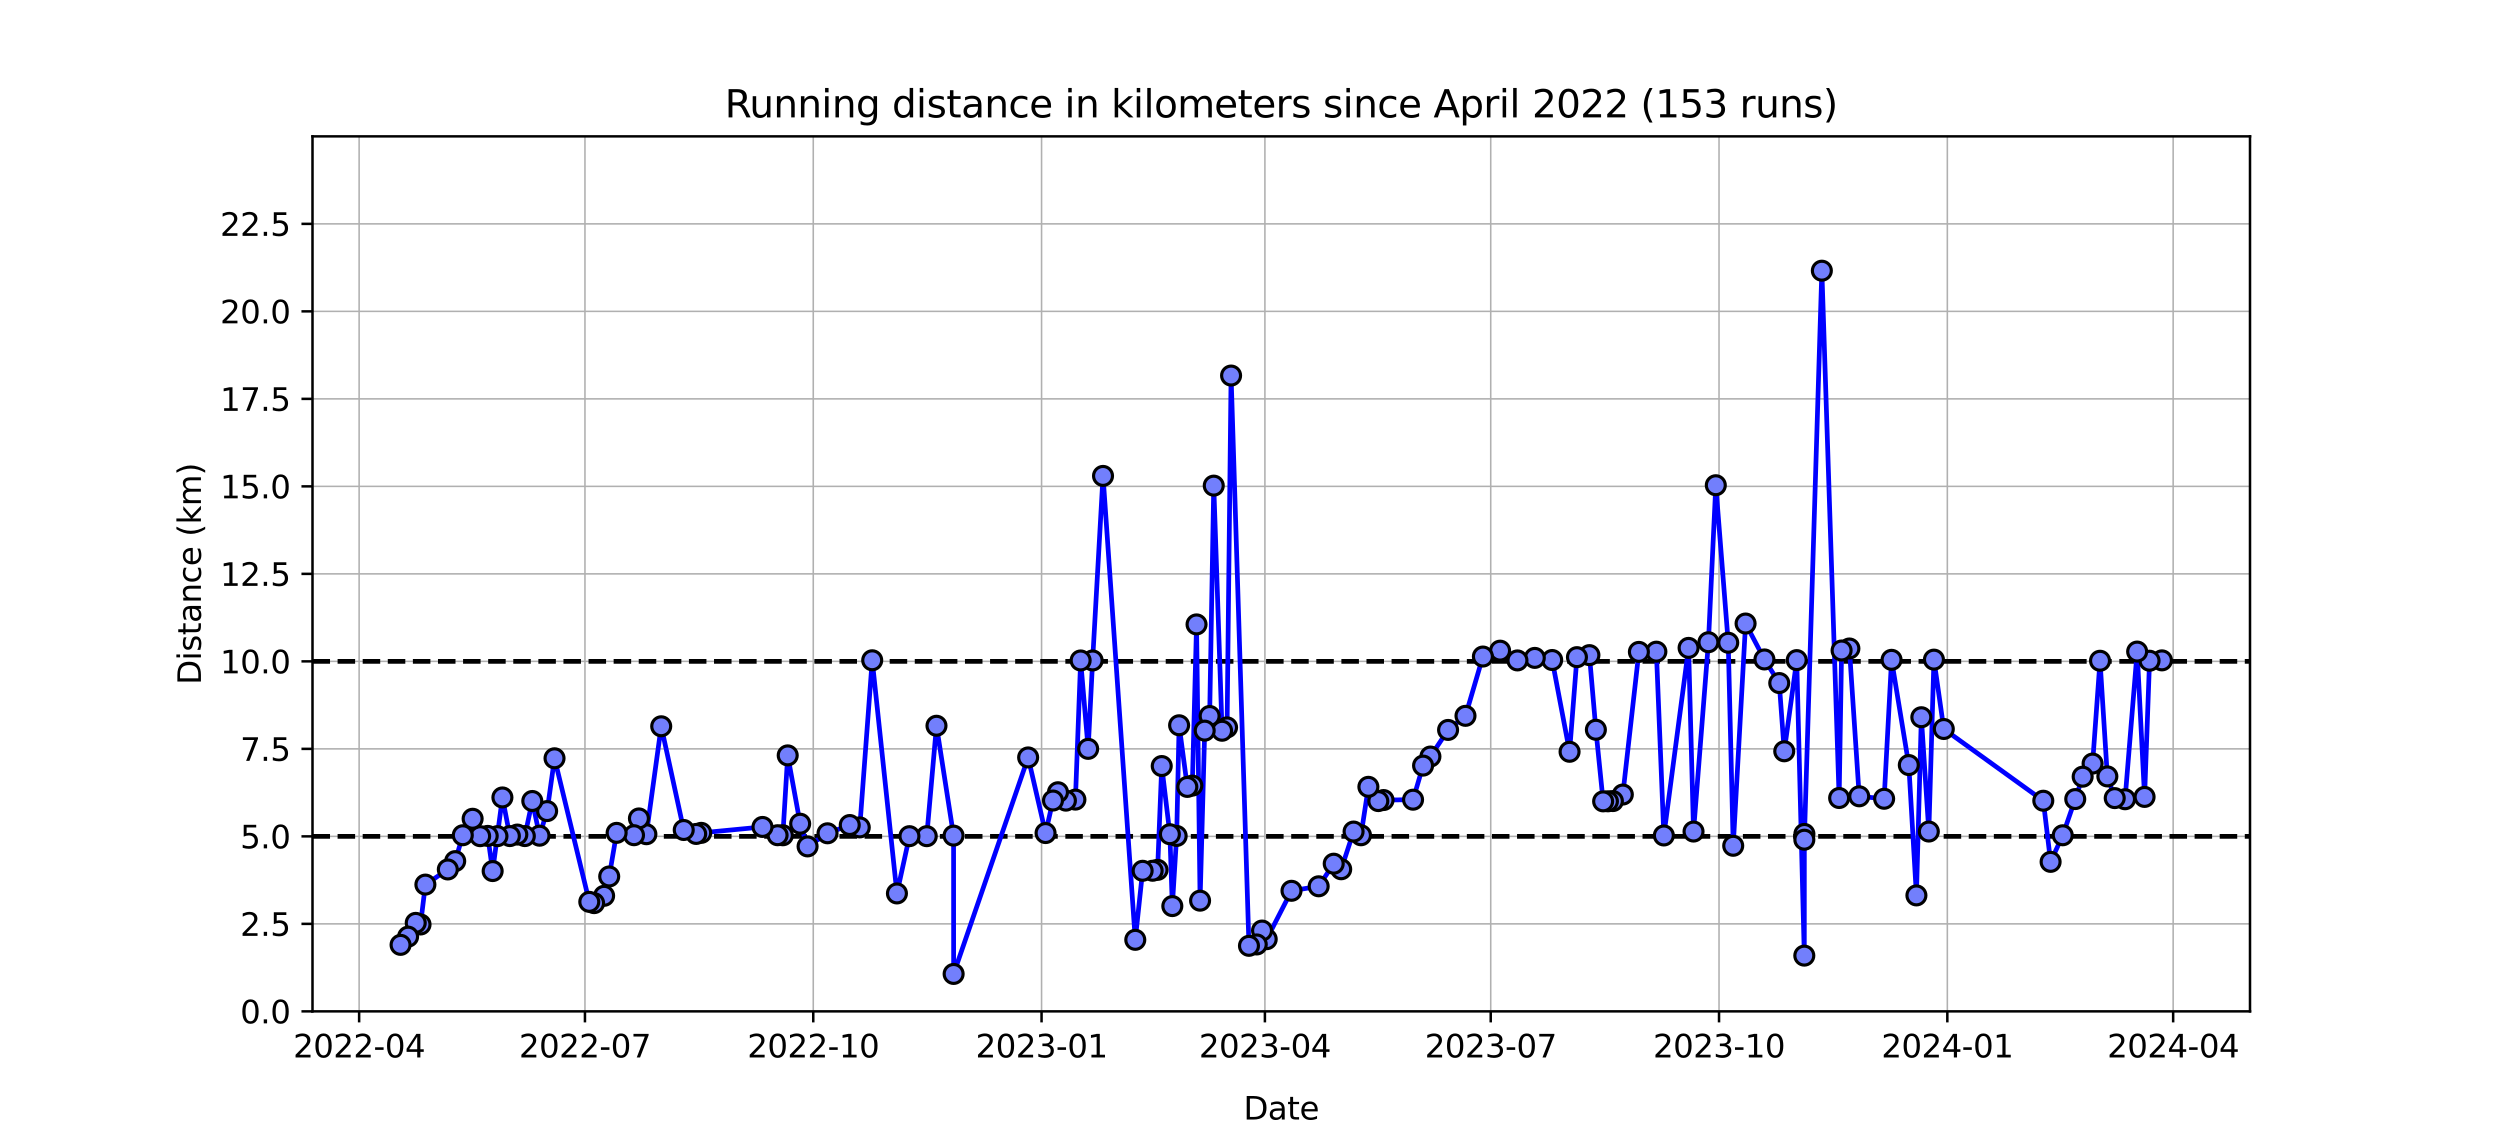 <?xml version="1.0" encoding="utf-8" standalone="no"?>
<!DOCTYPE svg PUBLIC "-//W3C//DTD SVG 1.1//EN"
  "http://www.w3.org/Graphics/SVG/1.1/DTD/svg11.dtd">
<svg xmlns:xlink="http://www.w3.org/1999/xlink" width="792pt" height="360pt" viewBox="0 0 792 360" xmlns="http://www.w3.org/2000/svg" version="1.1">
 <defs>
  <style type="text/css">*{stroke-linejoin: round; stroke-linecap: butt}</style>
 </defs>
 <g id="figure_1">
  <g id="patch_1">
   <path d="M 0 360 
L 792 360 
L 792 0 
L 0 0 
z
" style="fill: #ffffff"/>
  </g>
  <g id="axes_1">
   <g id="patch_2">
    <path d="M 99 320.4 
L 712.8 320.4 
L 712.8 43.2 
L 99 43.2 
z
" style="fill: #ffffff"/>
   </g>
   <g id="matplotlib.axis_1">
    <g id="xtick_1">
     <g id="line2d_1">
      <path d="M 113.772 320.4 
L 113.772 43.2 
" clip-path="url(#p37cb8c840f)" style="fill: none; stroke: #b0b0b0; stroke-width: 0.5; stroke-linecap: square"/>
     </g>
     <g id="line2d_2">
      <defs>
       <path id="mdfcfdb9f91" d="M 0 0 
L 0 3.5 
" style="stroke: #000000; stroke-width: 0.8"/>
      </defs>
      <g>
       <use xlink:href="#mdfcfdb9f91" x="113.772" y="320.4" style="stroke: #000000; stroke-width: 0.8"/>
      </g>
     </g>
     <g id="text_1">
      <!-- 2022-04 -->
      <g transform="translate(92.881 334.998) scale(0.1 -0.1)">
       <defs>
        <path id="DejaVuSans-32" d="M 1228 531 
L 3431 531 
L 3431 0 
L 469 0 
L 469 531 
Q 828 903 1448 1529 
Q 2069 2156 2228 2338 
Q 2531 2678 2651 2914 
Q 2772 3150 2772 3378 
Q 2772 3750 2511 3984 
Q 2250 4219 1831 4219 
Q 1534 4219 1204 4116 
Q 875 4013 500 3803 
L 500 4441 
Q 881 4594 1212 4672 
Q 1544 4750 1819 4750 
Q 2544 4750 2975 4387 
Q 3406 4025 3406 3419 
Q 3406 3131 3298 2873 
Q 3191 2616 2906 2266 
Q 2828 2175 2409 1742 
Q 1991 1309 1228 531 
z
" transform="scale(0.016)"/>
        <path id="DejaVuSans-30" d="M 2034 4250 
Q 1547 4250 1301 3770 
Q 1056 3291 1056 2328 
Q 1056 1369 1301 889 
Q 1547 409 2034 409 
Q 2525 409 2770 889 
Q 3016 1369 3016 2328 
Q 3016 3291 2770 3770 
Q 2525 4250 2034 4250 
z
M 2034 4750 
Q 2819 4750 3233 4129 
Q 3647 3509 3647 2328 
Q 3647 1150 3233 529 
Q 2819 -91 2034 -91 
Q 1250 -91 836 529 
Q 422 1150 422 2328 
Q 422 3509 836 4129 
Q 1250 4750 2034 4750 
z
" transform="scale(0.016)"/>
        <path id="DejaVuSans-2d" d="M 313 2009 
L 1997 2009 
L 1997 1497 
L 313 1497 
L 313 2009 
z
" transform="scale(0.016)"/>
        <path id="DejaVuSans-34" d="M 2419 4116 
L 825 1625 
L 2419 1625 
L 2419 4116 
z
M 2253 4666 
L 3047 4666 
L 3047 1625 
L 3713 1625 
L 3713 1100 
L 3047 1100 
L 3047 0 
L 2419 0 
L 2419 1100 
L 313 1100 
L 313 1709 
L 2253 4666 
z
" transform="scale(0.016)"/>
       </defs>
       <use xlink:href="#DejaVuSans-32"/>
       <use xlink:href="#DejaVuSans-30" x="63.623"/>
       <use xlink:href="#DejaVuSans-32" x="127.246"/>
       <use xlink:href="#DejaVuSans-32" x="190.869"/>
       <use xlink:href="#DejaVuSans-2d" x="254.492"/>
       <use xlink:href="#DejaVuSans-30" x="290.576"/>
       <use xlink:href="#DejaVuSans-34" x="354.199"/>
      </g>
     </g>
    </g>
    <g id="xtick_2">
     <g id="line2d_3">
      <path d="M 185.313 320.4 
L 185.313 43.2 
" clip-path="url(#p37cb8c840f)" style="fill: none; stroke: #b0b0b0; stroke-width: 0.5; stroke-linecap: square"/>
     </g>
     <g id="line2d_4">
      <g>
       <use xlink:href="#mdfcfdb9f91" x="185.313" y="320.4" style="stroke: #000000; stroke-width: 0.8"/>
      </g>
     </g>
     <g id="text_2">
      <!-- 2022-07 -->
      <g transform="translate(164.422 334.998) scale(0.1 -0.1)">
       <defs>
        <path id="DejaVuSans-37" d="M 525 4666 
L 3525 4666 
L 3525 4397 
L 1831 0 
L 1172 0 
L 2766 4134 
L 525 4134 
L 525 4666 
z
" transform="scale(0.016)"/>
       </defs>
       <use xlink:href="#DejaVuSans-32"/>
       <use xlink:href="#DejaVuSans-30" x="63.623"/>
       <use xlink:href="#DejaVuSans-32" x="127.246"/>
       <use xlink:href="#DejaVuSans-32" x="190.869"/>
       <use xlink:href="#DejaVuSans-2d" x="254.492"/>
       <use xlink:href="#DejaVuSans-30" x="290.576"/>
       <use xlink:href="#DejaVuSans-37" x="354.199"/>
      </g>
     </g>
    </g>
    <g id="xtick_3">
     <g id="line2d_5">
      <path d="M 257.64 320.4 
L 257.64 43.2 
" clip-path="url(#p37cb8c840f)" style="fill: none; stroke: #b0b0b0; stroke-width: 0.5; stroke-linecap: square"/>
     </g>
     <g id="line2d_6">
      <g>
       <use xlink:href="#mdfcfdb9f91" x="257.64" y="320.4" style="stroke: #000000; stroke-width: 0.8"/>
      </g>
     </g>
     <g id="text_3">
      <!-- 2022-10 -->
      <g transform="translate(236.748 334.998) scale(0.1 -0.1)">
       <defs>
        <path id="DejaVuSans-31" d="M 794 531 
L 1825 531 
L 1825 4091 
L 703 3866 
L 703 4441 
L 1819 4666 
L 2450 4666 
L 2450 531 
L 3481 531 
L 3481 0 
L 794 0 
L 794 531 
z
" transform="scale(0.016)"/>
       </defs>
       <use xlink:href="#DejaVuSans-32"/>
       <use xlink:href="#DejaVuSans-30" x="63.623"/>
       <use xlink:href="#DejaVuSans-32" x="127.246"/>
       <use xlink:href="#DejaVuSans-32" x="190.869"/>
       <use xlink:href="#DejaVuSans-2d" x="254.492"/>
       <use xlink:href="#DejaVuSans-31" x="290.576"/>
       <use xlink:href="#DejaVuSans-30" x="354.199"/>
      </g>
     </g>
    </g>
    <g id="xtick_4">
     <g id="line2d_7">
      <path d="M 329.966 320.4 
L 329.966 43.2 
" clip-path="url(#p37cb8c840f)" style="fill: none; stroke: #b0b0b0; stroke-width: 0.5; stroke-linecap: square"/>
     </g>
     <g id="line2d_8">
      <g>
       <use xlink:href="#mdfcfdb9f91" x="329.966" y="320.4" style="stroke: #000000; stroke-width: 0.8"/>
      </g>
     </g>
     <g id="text_4">
      <!-- 2023-01 -->
      <g transform="translate(309.075 334.998) scale(0.1 -0.1)">
       <defs>
        <path id="DejaVuSans-33" d="M 2597 2516 
Q 3050 2419 3304 2112 
Q 3559 1806 3559 1356 
Q 3559 666 3084 287 
Q 2609 -91 1734 -91 
Q 1441 -91 1130 -33 
Q 819 25 488 141 
L 488 750 
Q 750 597 1062 519 
Q 1375 441 1716 441 
Q 2309 441 2620 675 
Q 2931 909 2931 1356 
Q 2931 1769 2642 2001 
Q 2353 2234 1838 2234 
L 1294 2234 
L 1294 2753 
L 1863 2753 
Q 2328 2753 2575 2939 
Q 2822 3125 2822 3475 
Q 2822 3834 2567 4026 
Q 2313 4219 1838 4219 
Q 1578 4219 1281 4162 
Q 984 4106 628 3988 
L 628 4550 
Q 988 4650 1302 4700 
Q 1616 4750 1894 4750 
Q 2613 4750 3031 4423 
Q 3450 4097 3450 3541 
Q 3450 3153 3228 2886 
Q 3006 2619 2597 2516 
z
" transform="scale(0.016)"/>
       </defs>
       <use xlink:href="#DejaVuSans-32"/>
       <use xlink:href="#DejaVuSans-30" x="63.623"/>
       <use xlink:href="#DejaVuSans-32" x="127.246"/>
       <use xlink:href="#DejaVuSans-33" x="190.869"/>
       <use xlink:href="#DejaVuSans-2d" x="254.492"/>
       <use xlink:href="#DejaVuSans-30" x="290.576"/>
       <use xlink:href="#DejaVuSans-31" x="354.199"/>
      </g>
     </g>
    </g>
    <g id="xtick_5">
     <g id="line2d_9">
      <path d="M 400.721 320.4 
L 400.721 43.2 
" clip-path="url(#p37cb8c840f)" style="fill: none; stroke: #b0b0b0; stroke-width: 0.5; stroke-linecap: square"/>
     </g>
     <g id="line2d_10">
      <g>
       <use xlink:href="#mdfcfdb9f91" x="400.721" y="320.4" style="stroke: #000000; stroke-width: 0.8"/>
      </g>
     </g>
     <g id="text_5">
      <!-- 2023-04 -->
      <g transform="translate(379.829 334.998) scale(0.1 -0.1)">
       <use xlink:href="#DejaVuSans-32"/>
       <use xlink:href="#DejaVuSans-30" x="63.623"/>
       <use xlink:href="#DejaVuSans-32" x="127.246"/>
       <use xlink:href="#DejaVuSans-33" x="190.869"/>
       <use xlink:href="#DejaVuSans-2d" x="254.492"/>
       <use xlink:href="#DejaVuSans-30" x="290.576"/>
       <use xlink:href="#DejaVuSans-34" x="354.199"/>
      </g>
     </g>
    </g>
    <g id="xtick_6">
     <g id="line2d_11">
      <path d="M 472.261 320.4 
L 472.261 43.2 
" clip-path="url(#p37cb8c840f)" style="fill: none; stroke: #b0b0b0; stroke-width: 0.5; stroke-linecap: square"/>
     </g>
     <g id="line2d_12">
      <g>
       <use xlink:href="#mdfcfdb9f91" x="472.261" y="320.4" style="stroke: #000000; stroke-width: 0.8"/>
      </g>
     </g>
     <g id="text_6">
      <!-- 2023-07 -->
      <g transform="translate(451.37 334.998) scale(0.1 -0.1)">
       <use xlink:href="#DejaVuSans-32"/>
       <use xlink:href="#DejaVuSans-30" x="63.623"/>
       <use xlink:href="#DejaVuSans-32" x="127.246"/>
       <use xlink:href="#DejaVuSans-33" x="190.869"/>
       <use xlink:href="#DejaVuSans-2d" x="254.492"/>
       <use xlink:href="#DejaVuSans-30" x="290.576"/>
       <use xlink:href="#DejaVuSans-37" x="354.199"/>
      </g>
     </g>
    </g>
    <g id="xtick_7">
     <g id="line2d_13">
      <path d="M 544.588 320.4 
L 544.588 43.2 
" clip-path="url(#p37cb8c840f)" style="fill: none; stroke: #b0b0b0; stroke-width: 0.5; stroke-linecap: square"/>
     </g>
     <g id="line2d_14">
      <g>
       <use xlink:href="#mdfcfdb9f91" x="544.588" y="320.4" style="stroke: #000000; stroke-width: 0.8"/>
      </g>
     </g>
     <g id="text_7">
      <!-- 2023-10 -->
      <g transform="translate(523.697 334.998) scale(0.1 -0.1)">
       <use xlink:href="#DejaVuSans-32"/>
       <use xlink:href="#DejaVuSans-30" x="63.623"/>
       <use xlink:href="#DejaVuSans-32" x="127.246"/>
       <use xlink:href="#DejaVuSans-33" x="190.869"/>
       <use xlink:href="#DejaVuSans-2d" x="254.492"/>
       <use xlink:href="#DejaVuSans-31" x="290.576"/>
       <use xlink:href="#DejaVuSans-30" x="354.199"/>
      </g>
     </g>
    </g>
    <g id="xtick_8">
     <g id="line2d_15">
      <path d="M 616.915 320.4 
L 616.915 43.2 
" clip-path="url(#p37cb8c840f)" style="fill: none; stroke: #b0b0b0; stroke-width: 0.5; stroke-linecap: square"/>
     </g>
     <g id="line2d_16">
      <g>
       <use xlink:href="#mdfcfdb9f91" x="616.915" y="320.4" style="stroke: #000000; stroke-width: 0.8"/>
      </g>
     </g>
     <g id="text_8">
      <!-- 2024-01 -->
      <g transform="translate(596.023 334.998) scale(0.1 -0.1)">
       <use xlink:href="#DejaVuSans-32"/>
       <use xlink:href="#DejaVuSans-30" x="63.623"/>
       <use xlink:href="#DejaVuSans-32" x="127.246"/>
       <use xlink:href="#DejaVuSans-34" x="190.869"/>
       <use xlink:href="#DejaVuSans-2d" x="254.492"/>
       <use xlink:href="#DejaVuSans-30" x="290.576"/>
       <use xlink:href="#DejaVuSans-31" x="354.199"/>
      </g>
     </g>
    </g>
    <g id="xtick_9">
     <g id="line2d_17">
      <path d="M 688.455 320.4 
L 688.455 43.2 
" clip-path="url(#p37cb8c840f)" style="fill: none; stroke: #b0b0b0; stroke-width: 0.5; stroke-linecap: square"/>
     </g>
     <g id="line2d_18">
      <g>
       <use xlink:href="#mdfcfdb9f91" x="688.455" y="320.4" style="stroke: #000000; stroke-width: 0.8"/>
      </g>
     </g>
     <g id="text_9">
      <!-- 2024-04 -->
      <g transform="translate(667.564 334.998) scale(0.1 -0.1)">
       <use xlink:href="#DejaVuSans-32"/>
       <use xlink:href="#DejaVuSans-30" x="63.623"/>
       <use xlink:href="#DejaVuSans-32" x="127.246"/>
       <use xlink:href="#DejaVuSans-34" x="190.869"/>
       <use xlink:href="#DejaVuSans-2d" x="254.492"/>
       <use xlink:href="#DejaVuSans-30" x="290.576"/>
       <use xlink:href="#DejaVuSans-34" x="354.199"/>
      </g>
     </g>
    </g>
    <g id="text_10">
     <!-- Date -->
     <g transform="translate(393.949 354.677) scale(0.1 -0.1)">
      <defs>
       <path id="DejaVuSans-44" d="M 1259 4147 
L 1259 519 
L 2022 519 
Q 2988 519 3436 956 
Q 3884 1394 3884 2338 
Q 3884 3275 3436 3711 
Q 2988 4147 2022 4147 
L 1259 4147 
z
M 628 4666 
L 1925 4666 
Q 3281 4666 3915 4102 
Q 4550 3538 4550 2338 
Q 4550 1131 3912 565 
Q 3275 0 1925 0 
L 628 0 
L 628 4666 
z
" transform="scale(0.016)"/>
       <path id="DejaVuSans-61" d="M 2194 1759 
Q 1497 1759 1228 1600 
Q 959 1441 959 1056 
Q 959 750 1161 570 
Q 1363 391 1709 391 
Q 2188 391 2477 730 
Q 2766 1069 2766 1631 
L 2766 1759 
L 2194 1759 
z
M 3341 1997 
L 3341 0 
L 2766 0 
L 2766 531 
Q 2569 213 2275 61 
Q 1981 -91 1556 -91 
Q 1019 -91 701 211 
Q 384 513 384 1019 
Q 384 1609 779 1909 
Q 1175 2209 1959 2209 
L 2766 2209 
L 2766 2266 
Q 2766 2663 2505 2880 
Q 2244 3097 1772 3097 
Q 1472 3097 1187 3025 
Q 903 2953 641 2809 
L 641 3341 
Q 956 3463 1253 3523 
Q 1550 3584 1831 3584 
Q 2591 3584 2966 3190 
Q 3341 2797 3341 1997 
z
" transform="scale(0.016)"/>
       <path id="DejaVuSans-74" d="M 1172 4494 
L 1172 3500 
L 2356 3500 
L 2356 3053 
L 1172 3053 
L 1172 1153 
Q 1172 725 1289 603 
Q 1406 481 1766 481 
L 2356 481 
L 2356 0 
L 1766 0 
Q 1100 0 847 248 
Q 594 497 594 1153 
L 594 3053 
L 172 3053 
L 172 3500 
L 594 3500 
L 594 4494 
L 1172 4494 
z
" transform="scale(0.016)"/>
       <path id="DejaVuSans-65" d="M 3597 1894 
L 3597 1613 
L 953 1613 
Q 991 1019 1311 708 
Q 1631 397 2203 397 
Q 2534 397 2845 478 
Q 3156 559 3463 722 
L 3463 178 
Q 3153 47 2828 -22 
Q 2503 -91 2169 -91 
Q 1331 -91 842 396 
Q 353 884 353 1716 
Q 353 2575 817 3079 
Q 1281 3584 2069 3584 
Q 2775 3584 3186 3129 
Q 3597 2675 3597 1894 
z
M 3022 2063 
Q 3016 2534 2758 2815 
Q 2500 3097 2075 3097 
Q 1594 3097 1305 2825 
Q 1016 2553 972 2059 
L 3022 2063 
z
" transform="scale(0.016)"/>
      </defs>
      <use xlink:href="#DejaVuSans-44"/>
      <use xlink:href="#DejaVuSans-61" x="77.002"/>
      <use xlink:href="#DejaVuSans-74" x="138.281"/>
      <use xlink:href="#DejaVuSans-65" x="177.49"/>
     </g>
    </g>
   </g>
   <g id="matplotlib.axis_2">
    <g id="ytick_1">
     <g id="line2d_19">
      <path d="M 99 320.4 
L 712.8 320.4 
" clip-path="url(#p37cb8c840f)" style="fill: none; stroke: #b0b0b0; stroke-width: 0.5; stroke-linecap: square"/>
     </g>
     <g id="line2d_20">
      <defs>
       <path id="md5d462e057" d="M 0 0 
L -3.5 0 
" style="stroke: #000000; stroke-width: 0.8"/>
      </defs>
      <g>
       <use xlink:href="#md5d462e057" x="99" y="320.4" style="stroke: #000000; stroke-width: 0.8"/>
      </g>
     </g>
     <g id="text_11">
      <!-- 0.0 -->
      <g transform="translate(76.097 324.199) scale(0.1 -0.1)">
       <defs>
        <path id="DejaVuSans-2e" d="M 684 794 
L 1344 794 
L 1344 0 
L 684 0 
L 684 794 
z
" transform="scale(0.016)"/>
       </defs>
       <use xlink:href="#DejaVuSans-30"/>
       <use xlink:href="#DejaVuSans-2e" x="63.623"/>
       <use xlink:href="#DejaVuSans-30" x="95.41"/>
      </g>
     </g>
    </g>
    <g id="ytick_2">
     <g id="line2d_21">
      <path d="M 99 292.68 
L 712.8 292.68 
" clip-path="url(#p37cb8c840f)" style="fill: none; stroke: #b0b0b0; stroke-width: 0.5; stroke-linecap: square"/>
     </g>
     <g id="line2d_22">
      <g>
       <use xlink:href="#md5d462e057" x="99" y="292.68" style="stroke: #000000; stroke-width: 0.8"/>
      </g>
     </g>
     <g id="text_12">
      <!-- 2.5 -->
      <g transform="translate(76.097 296.479) scale(0.1 -0.1)">
       <defs>
        <path id="DejaVuSans-35" d="M 691 4666 
L 3169 4666 
L 3169 4134 
L 1269 4134 
L 1269 2991 
Q 1406 3038 1543 3061 
Q 1681 3084 1819 3084 
Q 2600 3084 3056 2656 
Q 3513 2228 3513 1497 
Q 3513 744 3044 326 
Q 2575 -91 1722 -91 
Q 1428 -91 1123 -41 
Q 819 9 494 109 
L 494 744 
Q 775 591 1075 516 
Q 1375 441 1709 441 
Q 2250 441 2565 725 
Q 2881 1009 2881 1497 
Q 2881 1984 2565 2268 
Q 2250 2553 1709 2553 
Q 1456 2553 1204 2497 
Q 953 2441 691 2322 
L 691 4666 
z
" transform="scale(0.016)"/>
       </defs>
       <use xlink:href="#DejaVuSans-32"/>
       <use xlink:href="#DejaVuSans-2e" x="63.623"/>
       <use xlink:href="#DejaVuSans-35" x="95.41"/>
      </g>
     </g>
    </g>
    <g id="ytick_3">
     <g id="line2d_23">
      <path d="M 99 264.96 
L 712.8 264.96 
" clip-path="url(#p37cb8c840f)" style="fill: none; stroke: #b0b0b0; stroke-width: 0.5; stroke-linecap: square"/>
     </g>
     <g id="line2d_24">
      <g>
       <use xlink:href="#md5d462e057" x="99" y="264.96" style="stroke: #000000; stroke-width: 0.8"/>
      </g>
     </g>
     <g id="text_13">
      <!-- 5.0 -->
      <g transform="translate(76.097 268.759) scale(0.1 -0.1)">
       <use xlink:href="#DejaVuSans-35"/>
       <use xlink:href="#DejaVuSans-2e" x="63.623"/>
       <use xlink:href="#DejaVuSans-30" x="95.41"/>
      </g>
     </g>
    </g>
    <g id="ytick_4">
     <g id="line2d_25">
      <path d="M 99 237.24 
L 712.8 237.24 
" clip-path="url(#p37cb8c840f)" style="fill: none; stroke: #b0b0b0; stroke-width: 0.5; stroke-linecap: square"/>
     </g>
     <g id="line2d_26">
      <g>
       <use xlink:href="#md5d462e057" x="99" y="237.24" style="stroke: #000000; stroke-width: 0.8"/>
      </g>
     </g>
     <g id="text_14">
      <!-- 7.5 -->
      <g transform="translate(76.097 241.039) scale(0.1 -0.1)">
       <use xlink:href="#DejaVuSans-37"/>
       <use xlink:href="#DejaVuSans-2e" x="63.623"/>
       <use xlink:href="#DejaVuSans-35" x="95.41"/>
      </g>
     </g>
    </g>
    <g id="ytick_5">
     <g id="line2d_27">
      <path d="M 99 209.52 
L 712.8 209.52 
" clip-path="url(#p37cb8c840f)" style="fill: none; stroke: #b0b0b0; stroke-width: 0.5; stroke-linecap: square"/>
     </g>
     <g id="line2d_28">
      <g>
       <use xlink:href="#md5d462e057" x="99" y="209.52" style="stroke: #000000; stroke-width: 0.8"/>
      </g>
     </g>
     <g id="text_15">
      <!-- 10.0 -->
      <g transform="translate(69.734 213.319) scale(0.1 -0.1)">
       <use xlink:href="#DejaVuSans-31"/>
       <use xlink:href="#DejaVuSans-30" x="63.623"/>
       <use xlink:href="#DejaVuSans-2e" x="127.246"/>
       <use xlink:href="#DejaVuSans-30" x="159.033"/>
      </g>
     </g>
    </g>
    <g id="ytick_6">
     <g id="line2d_29">
      <path d="M 99 181.8 
L 712.8 181.8 
" clip-path="url(#p37cb8c840f)" style="fill: none; stroke: #b0b0b0; stroke-width: 0.5; stroke-linecap: square"/>
     </g>
     <g id="line2d_30">
      <g>
       <use xlink:href="#md5d462e057" x="99" y="181.8" style="stroke: #000000; stroke-width: 0.8"/>
      </g>
     </g>
     <g id="text_16">
      <!-- 12.5 -->
      <g transform="translate(69.734 185.599) scale(0.1 -0.1)">
       <use xlink:href="#DejaVuSans-31"/>
       <use xlink:href="#DejaVuSans-32" x="63.623"/>
       <use xlink:href="#DejaVuSans-2e" x="127.246"/>
       <use xlink:href="#DejaVuSans-35" x="159.033"/>
      </g>
     </g>
    </g>
    <g id="ytick_7">
     <g id="line2d_31">
      <path d="M 99 154.08 
L 712.8 154.08 
" clip-path="url(#p37cb8c840f)" style="fill: none; stroke: #b0b0b0; stroke-width: 0.5; stroke-linecap: square"/>
     </g>
     <g id="line2d_32">
      <g>
       <use xlink:href="#md5d462e057" x="99" y="154.08" style="stroke: #000000; stroke-width: 0.8"/>
      </g>
     </g>
     <g id="text_17">
      <!-- 15.0 -->
      <g transform="translate(69.734 157.879) scale(0.1 -0.1)">
       <use xlink:href="#DejaVuSans-31"/>
       <use xlink:href="#DejaVuSans-35" x="63.623"/>
       <use xlink:href="#DejaVuSans-2e" x="127.246"/>
       <use xlink:href="#DejaVuSans-30" x="159.033"/>
      </g>
     </g>
    </g>
    <g id="ytick_8">
     <g id="line2d_33">
      <path d="M 99 126.36 
L 712.8 126.36 
" clip-path="url(#p37cb8c840f)" style="fill: none; stroke: #b0b0b0; stroke-width: 0.5; stroke-linecap: square"/>
     </g>
     <g id="line2d_34">
      <g>
       <use xlink:href="#md5d462e057" x="99" y="126.36" style="stroke: #000000; stroke-width: 0.8"/>
      </g>
     </g>
     <g id="text_18">
      <!-- 17.5 -->
      <g transform="translate(69.734 130.159) scale(0.1 -0.1)">
       <use xlink:href="#DejaVuSans-31"/>
       <use xlink:href="#DejaVuSans-37" x="63.623"/>
       <use xlink:href="#DejaVuSans-2e" x="127.246"/>
       <use xlink:href="#DejaVuSans-35" x="159.033"/>
      </g>
     </g>
    </g>
    <g id="ytick_9">
     <g id="line2d_35">
      <path d="M 99 98.64 
L 712.8 98.64 
" clip-path="url(#p37cb8c840f)" style="fill: none; stroke: #b0b0b0; stroke-width: 0.5; stroke-linecap: square"/>
     </g>
     <g id="line2d_36">
      <g>
       <use xlink:href="#md5d462e057" x="99" y="98.64" style="stroke: #000000; stroke-width: 0.8"/>
      </g>
     </g>
     <g id="text_19">
      <!-- 20.0 -->
      <g transform="translate(69.734 102.439) scale(0.1 -0.1)">
       <use xlink:href="#DejaVuSans-32"/>
       <use xlink:href="#DejaVuSans-30" x="63.623"/>
       <use xlink:href="#DejaVuSans-2e" x="127.246"/>
       <use xlink:href="#DejaVuSans-30" x="159.033"/>
      </g>
     </g>
    </g>
    <g id="ytick_10">
     <g id="line2d_37">
      <path d="M 99 70.92 
L 712.8 70.92 
" clip-path="url(#p37cb8c840f)" style="fill: none; stroke: #b0b0b0; stroke-width: 0.5; stroke-linecap: square"/>
     </g>
     <g id="line2d_38">
      <g>
       <use xlink:href="#md5d462e057" x="99" y="70.92" style="stroke: #000000; stroke-width: 0.8"/>
      </g>
     </g>
     <g id="text_20">
      <!-- 22.5 -->
      <g transform="translate(69.734 74.719) scale(0.1 -0.1)">
       <use xlink:href="#DejaVuSans-32"/>
       <use xlink:href="#DejaVuSans-32" x="63.623"/>
       <use xlink:href="#DejaVuSans-2e" x="127.246"/>
       <use xlink:href="#DejaVuSans-35" x="159.033"/>
      </g>
     </g>
    </g>
    <g id="text_21">
     <!-- Distance (km) -->
     <g transform="translate(63.655 216.919) rotate(-90) scale(0.1 -0.1)">
      <defs>
       <path id="DejaVuSans-69" d="M 603 3500 
L 1178 3500 
L 1178 0 
L 603 0 
L 603 3500 
z
M 603 4863 
L 1178 4863 
L 1178 4134 
L 603 4134 
L 603 4863 
z
" transform="scale(0.016)"/>
       <path id="DejaVuSans-73" d="M 2834 3397 
L 2834 2853 
Q 2591 2978 2328 3040 
Q 2066 3103 1784 3103 
Q 1356 3103 1142 2972 
Q 928 2841 928 2578 
Q 928 2378 1081 2264 
Q 1234 2150 1697 2047 
L 1894 2003 
Q 2506 1872 2764 1633 
Q 3022 1394 3022 966 
Q 3022 478 2636 193 
Q 2250 -91 1575 -91 
Q 1294 -91 989 -36 
Q 684 19 347 128 
L 347 722 
Q 666 556 975 473 
Q 1284 391 1588 391 
Q 1994 391 2212 530 
Q 2431 669 2431 922 
Q 2431 1156 2273 1281 
Q 2116 1406 1581 1522 
L 1381 1569 
Q 847 1681 609 1914 
Q 372 2147 372 2553 
Q 372 3047 722 3315 
Q 1072 3584 1716 3584 
Q 2034 3584 2315 3537 
Q 2597 3491 2834 3397 
z
" transform="scale(0.016)"/>
       <path id="DejaVuSans-6e" d="M 3513 2113 
L 3513 0 
L 2938 0 
L 2938 2094 
Q 2938 2591 2744 2837 
Q 2550 3084 2163 3084 
Q 1697 3084 1428 2787 
Q 1159 2491 1159 1978 
L 1159 0 
L 581 0 
L 581 3500 
L 1159 3500 
L 1159 2956 
Q 1366 3272 1645 3428 
Q 1925 3584 2291 3584 
Q 2894 3584 3203 3211 
Q 3513 2838 3513 2113 
z
" transform="scale(0.016)"/>
       <path id="DejaVuSans-63" d="M 3122 3366 
L 3122 2828 
Q 2878 2963 2633 3030 
Q 2388 3097 2138 3097 
Q 1578 3097 1268 2742 
Q 959 2388 959 1747 
Q 959 1106 1268 751 
Q 1578 397 2138 397 
Q 2388 397 2633 464 
Q 2878 531 3122 666 
L 3122 134 
Q 2881 22 2623 -34 
Q 2366 -91 2075 -91 
Q 1284 -91 818 406 
Q 353 903 353 1747 
Q 353 2603 823 3093 
Q 1294 3584 2113 3584 
Q 2378 3584 2631 3529 
Q 2884 3475 3122 3366 
z
" transform="scale(0.016)"/>
       <path id="DejaVuSans-20" transform="scale(0.016)"/>
       <path id="DejaVuSans-28" d="M 1984 4856 
Q 1566 4138 1362 3434 
Q 1159 2731 1159 2009 
Q 1159 1288 1364 580 
Q 1569 -128 1984 -844 
L 1484 -844 
Q 1016 -109 783 600 
Q 550 1309 550 2009 
Q 550 2706 781 3412 
Q 1013 4119 1484 4856 
L 1984 4856 
z
" transform="scale(0.016)"/>
       <path id="DejaVuSans-6b" d="M 581 4863 
L 1159 4863 
L 1159 1991 
L 2875 3500 
L 3609 3500 
L 1753 1863 
L 3688 0 
L 2938 0 
L 1159 1709 
L 1159 0 
L 581 0 
L 581 4863 
z
" transform="scale(0.016)"/>
       <path id="DejaVuSans-6d" d="M 3328 2828 
Q 3544 3216 3844 3400 
Q 4144 3584 4550 3584 
Q 5097 3584 5394 3201 
Q 5691 2819 5691 2113 
L 5691 0 
L 5113 0 
L 5113 2094 
Q 5113 2597 4934 2840 
Q 4756 3084 4391 3084 
Q 3944 3084 3684 2787 
Q 3425 2491 3425 1978 
L 3425 0 
L 2847 0 
L 2847 2094 
Q 2847 2600 2669 2842 
Q 2491 3084 2119 3084 
Q 1678 3084 1418 2786 
Q 1159 2488 1159 1978 
L 1159 0 
L 581 0 
L 581 3500 
L 1159 3500 
L 1159 2956 
Q 1356 3278 1631 3431 
Q 1906 3584 2284 3584 
Q 2666 3584 2933 3390 
Q 3200 3197 3328 2828 
z
" transform="scale(0.016)"/>
       <path id="DejaVuSans-29" d="M 513 4856 
L 1013 4856 
Q 1481 4119 1714 3412 
Q 1947 2706 1947 2009 
Q 1947 1309 1714 600 
Q 1481 -109 1013 -844 
L 513 -844 
Q 928 -128 1133 580 
Q 1338 1288 1338 2009 
Q 1338 2731 1133 3434 
Q 928 4138 513 4856 
z
" transform="scale(0.016)"/>
      </defs>
      <use xlink:href="#DejaVuSans-44"/>
      <use xlink:href="#DejaVuSans-69" x="77.002"/>
      <use xlink:href="#DejaVuSans-73" x="104.785"/>
      <use xlink:href="#DejaVuSans-74" x="156.885"/>
      <use xlink:href="#DejaVuSans-61" x="196.094"/>
      <use xlink:href="#DejaVuSans-6e" x="257.373"/>
      <use xlink:href="#DejaVuSans-63" x="320.752"/>
      <use xlink:href="#DejaVuSans-65" x="375.732"/>
      <use xlink:href="#DejaVuSans-20" x="437.256"/>
      <use xlink:href="#DejaVuSans-28" x="469.043"/>
      <use xlink:href="#DejaVuSans-6b" x="508.057"/>
      <use xlink:href="#DejaVuSans-6d" x="565.967"/>
      <use xlink:href="#DejaVuSans-29" x="663.379"/>
     </g>
    </g>
   </g>
   <g id="line2d_39">
    <path d="M 99 264.96 
L 712.8 264.96 
" clip-path="url(#p37cb8c840f)" style="fill: none; stroke-dasharray: 5.55,2.4; stroke-dashoffset: 0; stroke: #000000; stroke-width: 1.5"/>
   </g>
   <g id="line2d_40">
    <path d="M 99 209.52 
L 712.8 209.52 
" clip-path="url(#p37cb8c840f)" style="fill: none; stroke-dasharray: 5.55,2.4; stroke-dashoffset: 0; stroke: #000000; stroke-width: 1.5"/>
   </g>
   <g id="line2d_41"/>
   <g id="line2d_42">
    <path d="M 684.9 209.205 
L 680.977 209.316 
L 679.401 252.465 
L 677.051 206.419 
L 673.217 253.201 
L 669.946 252.841 
L 667.61 245.966 
L 665.287 209.325 
L 662.933 241.899 
L 659.787 246.055 
L 657.437 253.144 
L 653.476 264.613 
L 649.632 273.038 
L 647.316 253.67 
L 615.795 230.948 
L 612.673 208.972 
L 611.05 263.432 
L 608.681 227.219 
L 607.121 283.664 
L 604.71 242.373 
L 599.247 209.033 
L 596.894 253.051 
L 589.001 252.272 
L 585.885 205.445 
L 583.418 206.079 
L 582.639 252.812 
L 577.162 85.755 
L 571.615 266.018 
L 571.602 302.741 
L 569.204 209.123 
L 565.25 238.007 
L 563.667 216.391 
L 558.972 208.913 
L 553 197.536 
L 549.084 267.943 
L 547.504 203.613 
L 543.567 153.721 
L 541.227 203.458 
L 536.512 263.435 
L 534.945 205.25 
L 527.111 264.676 
L 524.739 206.451 
L 519.202 206.518 
L 514.11 251.711 
L 510.965 253.778 
L 507.873 253.87 
L 505.574 231.187 
L 503.527 207.544 
L 499.579 208.185 
L 497.24 238.167 
L 491.728 209.09 
L 486.224 208.421 
L 480.727 209.223 
L 475.231 206.129 
L 469.781 207.991 
L 464.267 226.776 
L 458.752 231.244 
L 453.155 239.674 
L 450.83 242.541 
L 447.656 253.345 
L 438.31 253.453 
L 436.653 253.784 
L 433.507 249.264 
L 431.16 264.61 
L 428.815 263.438 
L 424.89 275.381 
L 422.523 273.618 
L 417.755 280.778 
L 409.146 282.204 
L 401.292 297.53 
L 399.815 294.799 
L 398.139 299.204 
L 395.673 299.637 
L 390.006 118.975 
L 388.733 230.435 
L 387.155 231.503 
L 384.517 153.849 
L 383.215 226.827 
L 381.648 231.464 
L 380.183 285.332 
L 379.066 197.813 
L 377.725 248.876 
L 376.146 249.297 
L 373.54 229.766 
L 372.767 264.827 
L 371.391 287.05 
L 370.618 264.28 
L 368.038 242.681 
L 366.723 275.57 
L 365.157 275.855 
L 361.986 275.864 
L 359.656 297.737 
L 349.438 150.77 
L 346.144 209.234 
L 344.729 237.24 
L 342.346 209.235 
L 340.69 253.314 
L 337.682 253.642 
L 335.169 250.981 
L 333.583 253.605 
L 331.236 263.913 
L 325.718 239.955 
L 302.11 308.544 
L 302.094 264.725 
L 296.679 229.919 
L 293.595 264.901 
L 288.113 264.899 
L 284.15 283.041 
L 276.316 209.175 
L 272.373 262.125 
L 269.202 261.369 
L 262.161 263.986 
L 255.842 268.141 
L 253.494 260.955 
L 249.547 239.308 
L 248.006 264.61 
L 246.339 264.597 
L 241.557 261.975 
L 222.142 263.848 
L 220.552 264.194 
L 216.607 262.945 
L 209.475 230.087 
L 204.774 264.278 
L 202.414 259.284 
L 200.853 264.596 
L 195.348 263.849 
L 192.996 277.668 
L 191.383 283.792 
L 188.208 286.111 
L 186.687 285.706 
L 175.674 240.226 
L 173.332 256.95 
L 170.924 264.748 
L 168.63 253.754 
L 166.265 264.869 
L 163.887 264.39 
L 161.526 264.869 
L 159.163 252.632 
L 156.073 275.954 
L 154.509 264.813 
L 152.108 264.9 
L 149.73 259.385 
L 146.612 264.605 
L 144.207 272.804 
L 141.869 275.445 
L 134.762 280.239 
L 133.224 292.875 
L 131.706 292.365 
L 129.284 296.728 
L 126.9 299.333 
L 126.9 299.333 
" clip-path="url(#p37cb8c840f)" style="fill: none; stroke: #0000ff; stroke-width: 1.5; stroke-linecap: square"/>
    <defs>
     <path id="mf03baad3e7" d="M 0 3 
C 0.796 3 1.559 2.684 2.121 2.121 
C 2.684 1.559 3 0.796 3 0 
C 3 -0.796 2.684 -1.559 2.121 -2.121 
C 1.559 -2.684 0.796 -3 0 -3 
C -0.796 -3 -1.559 -2.684 -2.121 -2.121 
C -2.684 -1.559 -3 -0.796 -3 0 
C -3 0.796 -2.684 1.559 -2.121 2.121 
C -1.559 2.684 -0.796 3 0 3 
z
" style="stroke: #000000"/>
    </defs>
    <g clip-path="url(#p37cb8c840f)">
     <use xlink:href="#mf03baad3e7" x="684.9" y="209.205" style="fill: #727ffc; stroke: #000000"/>
     <use xlink:href="#mf03baad3e7" x="680.977" y="209.316" style="fill: #727ffc; stroke: #000000"/>
     <use xlink:href="#mf03baad3e7" x="679.401" y="252.465" style="fill: #727ffc; stroke: #000000"/>
     <use xlink:href="#mf03baad3e7" x="677.051" y="206.419" style="fill: #727ffc; stroke: #000000"/>
     <use xlink:href="#mf03baad3e7" x="673.217" y="253.201" style="fill: #727ffc; stroke: #000000"/>
     <use xlink:href="#mf03baad3e7" x="669.946" y="252.841" style="fill: #727ffc; stroke: #000000"/>
     <use xlink:href="#mf03baad3e7" x="667.61" y="245.966" style="fill: #727ffc; stroke: #000000"/>
     <use xlink:href="#mf03baad3e7" x="665.287" y="209.325" style="fill: #727ffc; stroke: #000000"/>
     <use xlink:href="#mf03baad3e7" x="662.933" y="241.899" style="fill: #727ffc; stroke: #000000"/>
     <use xlink:href="#mf03baad3e7" x="659.787" y="246.055" style="fill: #727ffc; stroke: #000000"/>
     <use xlink:href="#mf03baad3e7" x="657.437" y="253.144" style="fill: #727ffc; stroke: #000000"/>
     <use xlink:href="#mf03baad3e7" x="653.476" y="264.613" style="fill: #727ffc; stroke: #000000"/>
     <use xlink:href="#mf03baad3e7" x="649.632" y="273.038" style="fill: #727ffc; stroke: #000000"/>
     <use xlink:href="#mf03baad3e7" x="647.316" y="253.67" style="fill: #727ffc; stroke: #000000"/>
     <use xlink:href="#mf03baad3e7" x="615.795" y="230.948" style="fill: #727ffc; stroke: #000000"/>
     <use xlink:href="#mf03baad3e7" x="612.673" y="208.972" style="fill: #727ffc; stroke: #000000"/>
     <use xlink:href="#mf03baad3e7" x="611.05" y="263.432" style="fill: #727ffc; stroke: #000000"/>
     <use xlink:href="#mf03baad3e7" x="608.681" y="227.219" style="fill: #727ffc; stroke: #000000"/>
     <use xlink:href="#mf03baad3e7" x="607.121" y="283.664" style="fill: #727ffc; stroke: #000000"/>
     <use xlink:href="#mf03baad3e7" x="604.71" y="242.373" style="fill: #727ffc; stroke: #000000"/>
     <use xlink:href="#mf03baad3e7" x="599.247" y="209.033" style="fill: #727ffc; stroke: #000000"/>
     <use xlink:href="#mf03baad3e7" x="596.894" y="253.051" style="fill: #727ffc; stroke: #000000"/>
     <use xlink:href="#mf03baad3e7" x="589.001" y="252.272" style="fill: #727ffc; stroke: #000000"/>
     <use xlink:href="#mf03baad3e7" x="585.885" y="205.445" style="fill: #727ffc; stroke: #000000"/>
     <use xlink:href="#mf03baad3e7" x="583.418" y="206.079" style="fill: #727ffc; stroke: #000000"/>
     <use xlink:href="#mf03baad3e7" x="582.639" y="252.812" style="fill: #727ffc; stroke: #000000"/>
     <use xlink:href="#mf03baad3e7" x="577.162" y="85.755" style="fill: #727ffc; stroke: #000000"/>
     <use xlink:href="#mf03baad3e7" x="571.634" y="264.194" style="fill: #727ffc; stroke: #000000"/>
     <use xlink:href="#mf03baad3e7" x="571.615" y="266.018" style="fill: #727ffc; stroke: #000000"/>
     <use xlink:href="#mf03baad3e7" x="571.602" y="302.741" style="fill: #727ffc; stroke: #000000"/>
     <use xlink:href="#mf03baad3e7" x="569.204" y="209.123" style="fill: #727ffc; stroke: #000000"/>
     <use xlink:href="#mf03baad3e7" x="565.25" y="238.007" style="fill: #727ffc; stroke: #000000"/>
     <use xlink:href="#mf03baad3e7" x="563.667" y="216.391" style="fill: #727ffc; stroke: #000000"/>
     <use xlink:href="#mf03baad3e7" x="558.972" y="208.913" style="fill: #727ffc; stroke: #000000"/>
     <use xlink:href="#mf03baad3e7" x="553" y="197.536" style="fill: #727ffc; stroke: #000000"/>
     <use xlink:href="#mf03baad3e7" x="549.084" y="267.943" style="fill: #727ffc; stroke: #000000"/>
     <use xlink:href="#mf03baad3e7" x="547.504" y="203.613" style="fill: #727ffc; stroke: #000000"/>
     <use xlink:href="#mf03baad3e7" x="543.567" y="153.721" style="fill: #727ffc; stroke: #000000"/>
     <use xlink:href="#mf03baad3e7" x="541.227" y="203.458" style="fill: #727ffc; stroke: #000000"/>
     <use xlink:href="#mf03baad3e7" x="536.512" y="263.435" style="fill: #727ffc; stroke: #000000"/>
     <use xlink:href="#mf03baad3e7" x="534.945" y="205.25" style="fill: #727ffc; stroke: #000000"/>
     <use xlink:href="#mf03baad3e7" x="527.111" y="264.676" style="fill: #727ffc; stroke: #000000"/>
     <use xlink:href="#mf03baad3e7" x="524.739" y="206.451" style="fill: #727ffc; stroke: #000000"/>
     <use xlink:href="#mf03baad3e7" x="519.202" y="206.518" style="fill: #727ffc; stroke: #000000"/>
     <use xlink:href="#mf03baad3e7" x="514.11" y="251.711" style="fill: #727ffc; stroke: #000000"/>
     <use xlink:href="#mf03baad3e7" x="510.965" y="253.778" style="fill: #727ffc; stroke: #000000"/>
     <use xlink:href="#mf03baad3e7" x="509.388" y="253.855" style="fill: #727ffc; stroke: #000000"/>
     <use xlink:href="#mf03baad3e7" x="507.873" y="253.87" style="fill: #727ffc; stroke: #000000"/>
     <use xlink:href="#mf03baad3e7" x="505.574" y="231.187" style="fill: #727ffc; stroke: #000000"/>
     <use xlink:href="#mf03baad3e7" x="503.527" y="207.544" style="fill: #727ffc; stroke: #000000"/>
     <use xlink:href="#mf03baad3e7" x="499.579" y="208.185" style="fill: #727ffc; stroke: #000000"/>
     <use xlink:href="#mf03baad3e7" x="497.24" y="238.167" style="fill: #727ffc; stroke: #000000"/>
     <use xlink:href="#mf03baad3e7" x="491.728" y="209.09" style="fill: #727ffc; stroke: #000000"/>
     <use xlink:href="#mf03baad3e7" x="486.224" y="208.421" style="fill: #727ffc; stroke: #000000"/>
     <use xlink:href="#mf03baad3e7" x="480.727" y="209.223" style="fill: #727ffc; stroke: #000000"/>
     <use xlink:href="#mf03baad3e7" x="475.231" y="206.129" style="fill: #727ffc; stroke: #000000"/>
     <use xlink:href="#mf03baad3e7" x="469.781" y="207.991" style="fill: #727ffc; stroke: #000000"/>
     <use xlink:href="#mf03baad3e7" x="464.267" y="226.776" style="fill: #727ffc; stroke: #000000"/>
     <use xlink:href="#mf03baad3e7" x="458.752" y="231.244" style="fill: #727ffc; stroke: #000000"/>
     <use xlink:href="#mf03baad3e7" x="453.155" y="239.674" style="fill: #727ffc; stroke: #000000"/>
     <use xlink:href="#mf03baad3e7" x="450.83" y="242.541" style="fill: #727ffc; stroke: #000000"/>
     <use xlink:href="#mf03baad3e7" x="447.656" y="253.345" style="fill: #727ffc; stroke: #000000"/>
     <use xlink:href="#mf03baad3e7" x="438.31" y="253.453" style="fill: #727ffc; stroke: #000000"/>
     <use xlink:href="#mf03baad3e7" x="436.653" y="253.784" style="fill: #727ffc; stroke: #000000"/>
     <use xlink:href="#mf03baad3e7" x="433.507" y="249.264" style="fill: #727ffc; stroke: #000000"/>
     <use xlink:href="#mf03baad3e7" x="431.16" y="264.61" style="fill: #727ffc; stroke: #000000"/>
     <use xlink:href="#mf03baad3e7" x="428.815" y="263.438" style="fill: #727ffc; stroke: #000000"/>
     <use xlink:href="#mf03baad3e7" x="424.89" y="275.381" style="fill: #727ffc; stroke: #000000"/>
     <use xlink:href="#mf03baad3e7" x="422.523" y="273.618" style="fill: #727ffc; stroke: #000000"/>
     <use xlink:href="#mf03baad3e7" x="417.755" y="280.778" style="fill: #727ffc; stroke: #000000"/>
     <use xlink:href="#mf03baad3e7" x="409.146" y="282.204" style="fill: #727ffc; stroke: #000000"/>
     <use xlink:href="#mf03baad3e7" x="401.292" y="297.53" style="fill: #727ffc; stroke: #000000"/>
     <use xlink:href="#mf03baad3e7" x="399.815" y="294.799" style="fill: #727ffc; stroke: #000000"/>
     <use xlink:href="#mf03baad3e7" x="398.139" y="299.204" style="fill: #727ffc; stroke: #000000"/>
     <use xlink:href="#mf03baad3e7" x="395.673" y="299.637" style="fill: #727ffc; stroke: #000000"/>
     <use xlink:href="#mf03baad3e7" x="390.006" y="118.975" style="fill: #727ffc; stroke: #000000"/>
     <use xlink:href="#mf03baad3e7" x="388.733" y="230.435" style="fill: #727ffc; stroke: #000000"/>
     <use xlink:href="#mf03baad3e7" x="387.155" y="231.503" style="fill: #727ffc; stroke: #000000"/>
     <use xlink:href="#mf03baad3e7" x="384.517" y="153.849" style="fill: #727ffc; stroke: #000000"/>
     <use xlink:href="#mf03baad3e7" x="383.215" y="226.827" style="fill: #727ffc; stroke: #000000"/>
     <use xlink:href="#mf03baad3e7" x="381.648" y="231.464" style="fill: #727ffc; stroke: #000000"/>
     <use xlink:href="#mf03baad3e7" x="380.183" y="285.332" style="fill: #727ffc; stroke: #000000"/>
     <use xlink:href="#mf03baad3e7" x="379.066" y="197.813" style="fill: #727ffc; stroke: #000000"/>
     <use xlink:href="#mf03baad3e7" x="377.725" y="248.876" style="fill: #727ffc; stroke: #000000"/>
     <use xlink:href="#mf03baad3e7" x="376.146" y="249.297" style="fill: #727ffc; stroke: #000000"/>
     <use xlink:href="#mf03baad3e7" x="373.54" y="229.766" style="fill: #727ffc; stroke: #000000"/>
     <use xlink:href="#mf03baad3e7" x="372.767" y="264.827" style="fill: #727ffc; stroke: #000000"/>
     <use xlink:href="#mf03baad3e7" x="371.391" y="287.05" style="fill: #727ffc; stroke: #000000"/>
     <use xlink:href="#mf03baad3e7" x="370.618" y="264.28" style="fill: #727ffc; stroke: #000000"/>
     <use xlink:href="#mf03baad3e7" x="368.038" y="242.681" style="fill: #727ffc; stroke: #000000"/>
     <use xlink:href="#mf03baad3e7" x="366.723" y="275.57" style="fill: #727ffc; stroke: #000000"/>
     <use xlink:href="#mf03baad3e7" x="365.157" y="275.855" style="fill: #727ffc; stroke: #000000"/>
     <use xlink:href="#mf03baad3e7" x="361.986" y="275.864" style="fill: #727ffc; stroke: #000000"/>
     <use xlink:href="#mf03baad3e7" x="359.656" y="297.737" style="fill: #727ffc; stroke: #000000"/>
     <use xlink:href="#mf03baad3e7" x="349.438" y="150.77" style="fill: #727ffc; stroke: #000000"/>
     <use xlink:href="#mf03baad3e7" x="346.144" y="209.234" style="fill: #727ffc; stroke: #000000"/>
     <use xlink:href="#mf03baad3e7" x="344.729" y="237.24" style="fill: #727ffc; stroke: #000000"/>
     <use xlink:href="#mf03baad3e7" x="342.346" y="209.235" style="fill: #727ffc; stroke: #000000"/>
     <use xlink:href="#mf03baad3e7" x="340.69" y="253.314" style="fill: #727ffc; stroke: #000000"/>
     <use xlink:href="#mf03baad3e7" x="337.682" y="253.642" style="fill: #727ffc; stroke: #000000"/>
     <use xlink:href="#mf03baad3e7" x="335.169" y="250.981" style="fill: #727ffc; stroke: #000000"/>
     <use xlink:href="#mf03baad3e7" x="333.583" y="253.605" style="fill: #727ffc; stroke: #000000"/>
     <use xlink:href="#mf03baad3e7" x="331.236" y="263.913" style="fill: #727ffc; stroke: #000000"/>
     <use xlink:href="#mf03baad3e7" x="325.718" y="239.955" style="fill: #727ffc; stroke: #000000"/>
     <use xlink:href="#mf03baad3e7" x="302.11" y="308.544" style="fill: #727ffc; stroke: #000000"/>
     <use xlink:href="#mf03baad3e7" x="302.094" y="264.725" style="fill: #727ffc; stroke: #000000"/>
     <use xlink:href="#mf03baad3e7" x="296.679" y="229.919" style="fill: #727ffc; stroke: #000000"/>
     <use xlink:href="#mf03baad3e7" x="293.595" y="264.901" style="fill: #727ffc; stroke: #000000"/>
     <use xlink:href="#mf03baad3e7" x="288.113" y="264.899" style="fill: #727ffc; stroke: #000000"/>
     <use xlink:href="#mf03baad3e7" x="284.15" y="283.041" style="fill: #727ffc; stroke: #000000"/>
     <use xlink:href="#mf03baad3e7" x="276.316" y="209.175" style="fill: #727ffc; stroke: #000000"/>
     <use xlink:href="#mf03baad3e7" x="272.373" y="262.125" style="fill: #727ffc; stroke: #000000"/>
     <use xlink:href="#mf03baad3e7" x="269.202" y="261.369" style="fill: #727ffc; stroke: #000000"/>
     <use xlink:href="#mf03baad3e7" x="262.161" y="263.986" style="fill: #727ffc; stroke: #000000"/>
     <use xlink:href="#mf03baad3e7" x="255.842" y="268.141" style="fill: #727ffc; stroke: #000000"/>
     <use xlink:href="#mf03baad3e7" x="253.494" y="260.955" style="fill: #727ffc; stroke: #000000"/>
     <use xlink:href="#mf03baad3e7" x="249.547" y="239.308" style="fill: #727ffc; stroke: #000000"/>
     <use xlink:href="#mf03baad3e7" x="248.006" y="264.61" style="fill: #727ffc; stroke: #000000"/>
     <use xlink:href="#mf03baad3e7" x="246.339" y="264.597" style="fill: #727ffc; stroke: #000000"/>
     <use xlink:href="#mf03baad3e7" x="241.557" y="261.975" style="fill: #727ffc; stroke: #000000"/>
     <use xlink:href="#mf03baad3e7" x="222.142" y="263.848" style="fill: #727ffc; stroke: #000000"/>
     <use xlink:href="#mf03baad3e7" x="220.552" y="264.194" style="fill: #727ffc; stroke: #000000"/>
     <use xlink:href="#mf03baad3e7" x="216.607" y="262.945" style="fill: #727ffc; stroke: #000000"/>
     <use xlink:href="#mf03baad3e7" x="209.475" y="230.087" style="fill: #727ffc; stroke: #000000"/>
     <use xlink:href="#mf03baad3e7" x="204.774" y="264.278" style="fill: #727ffc; stroke: #000000"/>
     <use xlink:href="#mf03baad3e7" x="202.414" y="259.284" style="fill: #727ffc; stroke: #000000"/>
     <use xlink:href="#mf03baad3e7" x="200.853" y="264.596" style="fill: #727ffc; stroke: #000000"/>
     <use xlink:href="#mf03baad3e7" x="195.348" y="263.849" style="fill: #727ffc; stroke: #000000"/>
     <use xlink:href="#mf03baad3e7" x="192.996" y="277.668" style="fill: #727ffc; stroke: #000000"/>
     <use xlink:href="#mf03baad3e7" x="191.383" y="283.792" style="fill: #727ffc; stroke: #000000"/>
     <use xlink:href="#mf03baad3e7" x="188.208" y="286.111" style="fill: #727ffc; stroke: #000000"/>
     <use xlink:href="#mf03baad3e7" x="186.687" y="285.706" style="fill: #727ffc; stroke: #000000"/>
     <use xlink:href="#mf03baad3e7" x="175.674" y="240.226" style="fill: #727ffc; stroke: #000000"/>
     <use xlink:href="#mf03baad3e7" x="173.332" y="256.95" style="fill: #727ffc; stroke: #000000"/>
     <use xlink:href="#mf03baad3e7" x="170.924" y="264.748" style="fill: #727ffc; stroke: #000000"/>
     <use xlink:href="#mf03baad3e7" x="168.63" y="253.754" style="fill: #727ffc; stroke: #000000"/>
     <use xlink:href="#mf03baad3e7" x="166.265" y="264.869" style="fill: #727ffc; stroke: #000000"/>
     <use xlink:href="#mf03baad3e7" x="163.887" y="264.39" style="fill: #727ffc; stroke: #000000"/>
     <use xlink:href="#mf03baad3e7" x="161.526" y="264.869" style="fill: #727ffc; stroke: #000000"/>
     <use xlink:href="#mf03baad3e7" x="159.163" y="252.632" style="fill: #727ffc; stroke: #000000"/>
     <use xlink:href="#mf03baad3e7" x="157.595" y="264.891" style="fill: #727ffc; stroke: #000000"/>
     <use xlink:href="#mf03baad3e7" x="156.073" y="275.954" style="fill: #727ffc; stroke: #000000"/>
     <use xlink:href="#mf03baad3e7" x="154.509" y="264.813" style="fill: #727ffc; stroke: #000000"/>
     <use xlink:href="#mf03baad3e7" x="152.108" y="264.9" style="fill: #727ffc; stroke: #000000"/>
     <use xlink:href="#mf03baad3e7" x="149.73" y="259.385" style="fill: #727ffc; stroke: #000000"/>
     <use xlink:href="#mf03baad3e7" x="146.612" y="264.605" style="fill: #727ffc; stroke: #000000"/>
     <use xlink:href="#mf03baad3e7" x="144.207" y="272.804" style="fill: #727ffc; stroke: #000000"/>
     <use xlink:href="#mf03baad3e7" x="141.869" y="275.445" style="fill: #727ffc; stroke: #000000"/>
     <use xlink:href="#mf03baad3e7" x="134.762" y="280.239" style="fill: #727ffc; stroke: #000000"/>
     <use xlink:href="#mf03baad3e7" x="133.224" y="292.875" style="fill: #727ffc; stroke: #000000"/>
     <use xlink:href="#mf03baad3e7" x="131.706" y="292.365" style="fill: #727ffc; stroke: #000000"/>
     <use xlink:href="#mf03baad3e7" x="129.284" y="296.728" style="fill: #727ffc; stroke: #000000"/>
     <use xlink:href="#mf03baad3e7" x="126.9" y="299.333" style="fill: #727ffc; stroke: #000000"/>
    </g>
   </g>
   <g id="patch_3">
    <path d="M 99 320.4 
L 99 43.2 
" style="fill: none; stroke: #000000; stroke-width: 0.8; stroke-linejoin: miter; stroke-linecap: square"/>
   </g>
   <g id="patch_4">
    <path d="M 712.8 320.4 
L 712.8 43.2 
" style="fill: none; stroke: #000000; stroke-width: 0.8; stroke-linejoin: miter; stroke-linecap: square"/>
   </g>
   <g id="patch_5">
    <path d="M 99 320.4 
L 712.8 320.4 
" style="fill: none; stroke: #000000; stroke-width: 0.8; stroke-linejoin: miter; stroke-linecap: square"/>
   </g>
   <g id="patch_6">
    <path d="M 99 43.2 
L 712.8 43.2 
" style="fill: none; stroke: #000000; stroke-width: 0.8; stroke-linejoin: miter; stroke-linecap: square"/>
   </g>
   <g id="text_22">
    <!-- Running distance in kilometers since April 2022 (153 runs) -->
    <g transform="translate(229.613 37.2) scale(0.12 -0.12)">
     <defs>
      <path id="DejaVuSans-52" d="M 2841 2188 
Q 3044 2119 3236 1894 
Q 3428 1669 3622 1275 
L 4263 0 
L 3584 0 
L 2988 1197 
Q 2756 1666 2539 1819 
Q 2322 1972 1947 1972 
L 1259 1972 
L 1259 0 
L 628 0 
L 628 4666 
L 2053 4666 
Q 2853 4666 3247 4331 
Q 3641 3997 3641 3322 
Q 3641 2881 3436 2590 
Q 3231 2300 2841 2188 
z
M 1259 4147 
L 1259 2491 
L 2053 2491 
Q 2509 2491 2742 2702 
Q 2975 2913 2975 3322 
Q 2975 3731 2742 3939 
Q 2509 4147 2053 4147 
L 1259 4147 
z
" transform="scale(0.016)"/>
      <path id="DejaVuSans-75" d="M 544 1381 
L 544 3500 
L 1119 3500 
L 1119 1403 
Q 1119 906 1312 657 
Q 1506 409 1894 409 
Q 2359 409 2629 706 
Q 2900 1003 2900 1516 
L 2900 3500 
L 3475 3500 
L 3475 0 
L 2900 0 
L 2900 538 
Q 2691 219 2414 64 
Q 2138 -91 1772 -91 
Q 1169 -91 856 284 
Q 544 659 544 1381 
z
M 1991 3584 
L 1991 3584 
z
" transform="scale(0.016)"/>
      <path id="DejaVuSans-67" d="M 2906 1791 
Q 2906 2416 2648 2759 
Q 2391 3103 1925 3103 
Q 1463 3103 1205 2759 
Q 947 2416 947 1791 
Q 947 1169 1205 825 
Q 1463 481 1925 481 
Q 2391 481 2648 825 
Q 2906 1169 2906 1791 
z
M 3481 434 
Q 3481 -459 3084 -895 
Q 2688 -1331 1869 -1331 
Q 1566 -1331 1297 -1286 
Q 1028 -1241 775 -1147 
L 775 -588 
Q 1028 -725 1275 -790 
Q 1522 -856 1778 -856 
Q 2344 -856 2625 -561 
Q 2906 -266 2906 331 
L 2906 616 
Q 2728 306 2450 153 
Q 2172 0 1784 0 
Q 1141 0 747 490 
Q 353 981 353 1791 
Q 353 2603 747 3093 
Q 1141 3584 1784 3584 
Q 2172 3584 2450 3431 
Q 2728 3278 2906 2969 
L 2906 3500 
L 3481 3500 
L 3481 434 
z
" transform="scale(0.016)"/>
      <path id="DejaVuSans-64" d="M 2906 2969 
L 2906 4863 
L 3481 4863 
L 3481 0 
L 2906 0 
L 2906 525 
Q 2725 213 2448 61 
Q 2172 -91 1784 -91 
Q 1150 -91 751 415 
Q 353 922 353 1747 
Q 353 2572 751 3078 
Q 1150 3584 1784 3584 
Q 2172 3584 2448 3432 
Q 2725 3281 2906 2969 
z
M 947 1747 
Q 947 1113 1208 752 
Q 1469 391 1925 391 
Q 2381 391 2643 752 
Q 2906 1113 2906 1747 
Q 2906 2381 2643 2742 
Q 2381 3103 1925 3103 
Q 1469 3103 1208 2742 
Q 947 2381 947 1747 
z
" transform="scale(0.016)"/>
      <path id="DejaVuSans-6c" d="M 603 4863 
L 1178 4863 
L 1178 0 
L 603 0 
L 603 4863 
z
" transform="scale(0.016)"/>
      <path id="DejaVuSans-6f" d="M 1959 3097 
Q 1497 3097 1228 2736 
Q 959 2375 959 1747 
Q 959 1119 1226 758 
Q 1494 397 1959 397 
Q 2419 397 2687 759 
Q 2956 1122 2956 1747 
Q 2956 2369 2687 2733 
Q 2419 3097 1959 3097 
z
M 1959 3584 
Q 2709 3584 3137 3096 
Q 3566 2609 3566 1747 
Q 3566 888 3137 398 
Q 2709 -91 1959 -91 
Q 1206 -91 779 398 
Q 353 888 353 1747 
Q 353 2609 779 3096 
Q 1206 3584 1959 3584 
z
" transform="scale(0.016)"/>
      <path id="DejaVuSans-72" d="M 2631 2963 
Q 2534 3019 2420 3045 
Q 2306 3072 2169 3072 
Q 1681 3072 1420 2755 
Q 1159 2438 1159 1844 
L 1159 0 
L 581 0 
L 581 3500 
L 1159 3500 
L 1159 2956 
Q 1341 3275 1631 3429 
Q 1922 3584 2338 3584 
Q 2397 3584 2469 3576 
Q 2541 3569 2628 3553 
L 2631 2963 
z
" transform="scale(0.016)"/>
      <path id="DejaVuSans-41" d="M 2188 4044 
L 1331 1722 
L 3047 1722 
L 2188 4044 
z
M 1831 4666 
L 2547 4666 
L 4325 0 
L 3669 0 
L 3244 1197 
L 1141 1197 
L 716 0 
L 50 0 
L 1831 4666 
z
" transform="scale(0.016)"/>
      <path id="DejaVuSans-70" d="M 1159 525 
L 1159 -1331 
L 581 -1331 
L 581 3500 
L 1159 3500 
L 1159 2969 
Q 1341 3281 1617 3432 
Q 1894 3584 2278 3584 
Q 2916 3584 3314 3078 
Q 3713 2572 3713 1747 
Q 3713 922 3314 415 
Q 2916 -91 2278 -91 
Q 1894 -91 1617 61 
Q 1341 213 1159 525 
z
M 3116 1747 
Q 3116 2381 2855 2742 
Q 2594 3103 2138 3103 
Q 1681 3103 1420 2742 
Q 1159 2381 1159 1747 
Q 1159 1113 1420 752 
Q 1681 391 2138 391 
Q 2594 391 2855 752 
Q 3116 1113 3116 1747 
z
" transform="scale(0.016)"/>
     </defs>
     <use xlink:href="#DejaVuSans-52"/>
     <use xlink:href="#DejaVuSans-75" x="64.982"/>
     <use xlink:href="#DejaVuSans-6e" x="128.361"/>
     <use xlink:href="#DejaVuSans-6e" x="191.74"/>
     <use xlink:href="#DejaVuSans-69" x="255.119"/>
     <use xlink:href="#DejaVuSans-6e" x="282.902"/>
     <use xlink:href="#DejaVuSans-67" x="346.281"/>
     <use xlink:href="#DejaVuSans-20" x="409.758"/>
     <use xlink:href="#DejaVuSans-64" x="441.545"/>
     <use xlink:href="#DejaVuSans-69" x="505.021"/>
     <use xlink:href="#DejaVuSans-73" x="532.805"/>
     <use xlink:href="#DejaVuSans-74" x="584.904"/>
     <use xlink:href="#DejaVuSans-61" x="624.113"/>
     <use xlink:href="#DejaVuSans-6e" x="685.393"/>
     <use xlink:href="#DejaVuSans-63" x="748.771"/>
     <use xlink:href="#DejaVuSans-65" x="803.752"/>
     <use xlink:href="#DejaVuSans-20" x="865.275"/>
     <use xlink:href="#DejaVuSans-69" x="897.062"/>
     <use xlink:href="#DejaVuSans-6e" x="924.846"/>
     <use xlink:href="#DejaVuSans-20" x="988.225"/>
     <use xlink:href="#DejaVuSans-6b" x="1020.012"/>
     <use xlink:href="#DejaVuSans-69" x="1077.922"/>
     <use xlink:href="#DejaVuSans-6c" x="1105.705"/>
     <use xlink:href="#DejaVuSans-6f" x="1133.488"/>
     <use xlink:href="#DejaVuSans-6d" x="1194.67"/>
     <use xlink:href="#DejaVuSans-65" x="1292.082"/>
     <use xlink:href="#DejaVuSans-74" x="1353.605"/>
     <use xlink:href="#DejaVuSans-65" x="1392.814"/>
     <use xlink:href="#DejaVuSans-72" x="1454.338"/>
     <use xlink:href="#DejaVuSans-73" x="1495.451"/>
     <use xlink:href="#DejaVuSans-20" x="1547.551"/>
     <use xlink:href="#DejaVuSans-73" x="1579.338"/>
     <use xlink:href="#DejaVuSans-69" x="1631.438"/>
     <use xlink:href="#DejaVuSans-6e" x="1659.221"/>
     <use xlink:href="#DejaVuSans-63" x="1722.6"/>
     <use xlink:href="#DejaVuSans-65" x="1777.58"/>
     <use xlink:href="#DejaVuSans-20" x="1839.104"/>
     <use xlink:href="#DejaVuSans-41" x="1870.891"/>
     <use xlink:href="#DejaVuSans-70" x="1939.299"/>
     <use xlink:href="#DejaVuSans-72" x="2002.775"/>
     <use xlink:href="#DejaVuSans-69" x="2043.889"/>
     <use xlink:href="#DejaVuSans-6c" x="2071.672"/>
     <use xlink:href="#DejaVuSans-20" x="2099.455"/>
     <use xlink:href="#DejaVuSans-32" x="2131.242"/>
     <use xlink:href="#DejaVuSans-30" x="2194.865"/>
     <use xlink:href="#DejaVuSans-32" x="2258.488"/>
     <use xlink:href="#DejaVuSans-32" x="2322.111"/>
     <use xlink:href="#DejaVuSans-20" x="2385.734"/>
     <use xlink:href="#DejaVuSans-28" x="2417.521"/>
     <use xlink:href="#DejaVuSans-31" x="2456.535"/>
     <use xlink:href="#DejaVuSans-35" x="2520.158"/>
     <use xlink:href="#DejaVuSans-33" x="2583.781"/>
     <use xlink:href="#DejaVuSans-20" x="2647.404"/>
     <use xlink:href="#DejaVuSans-72" x="2679.191"/>
     <use xlink:href="#DejaVuSans-75" x="2720.305"/>
     <use xlink:href="#DejaVuSans-6e" x="2783.684"/>
     <use xlink:href="#DejaVuSans-73" x="2847.062"/>
     <use xlink:href="#DejaVuSans-29" x="2899.162"/>
    </g>
   </g>
  </g>
 </g>
 <defs>
  <clipPath id="p37cb8c840f">
   <rect x="99" y="43.2" width="613.8" height="277.2"/>
  </clipPath>
 </defs>
</svg>
